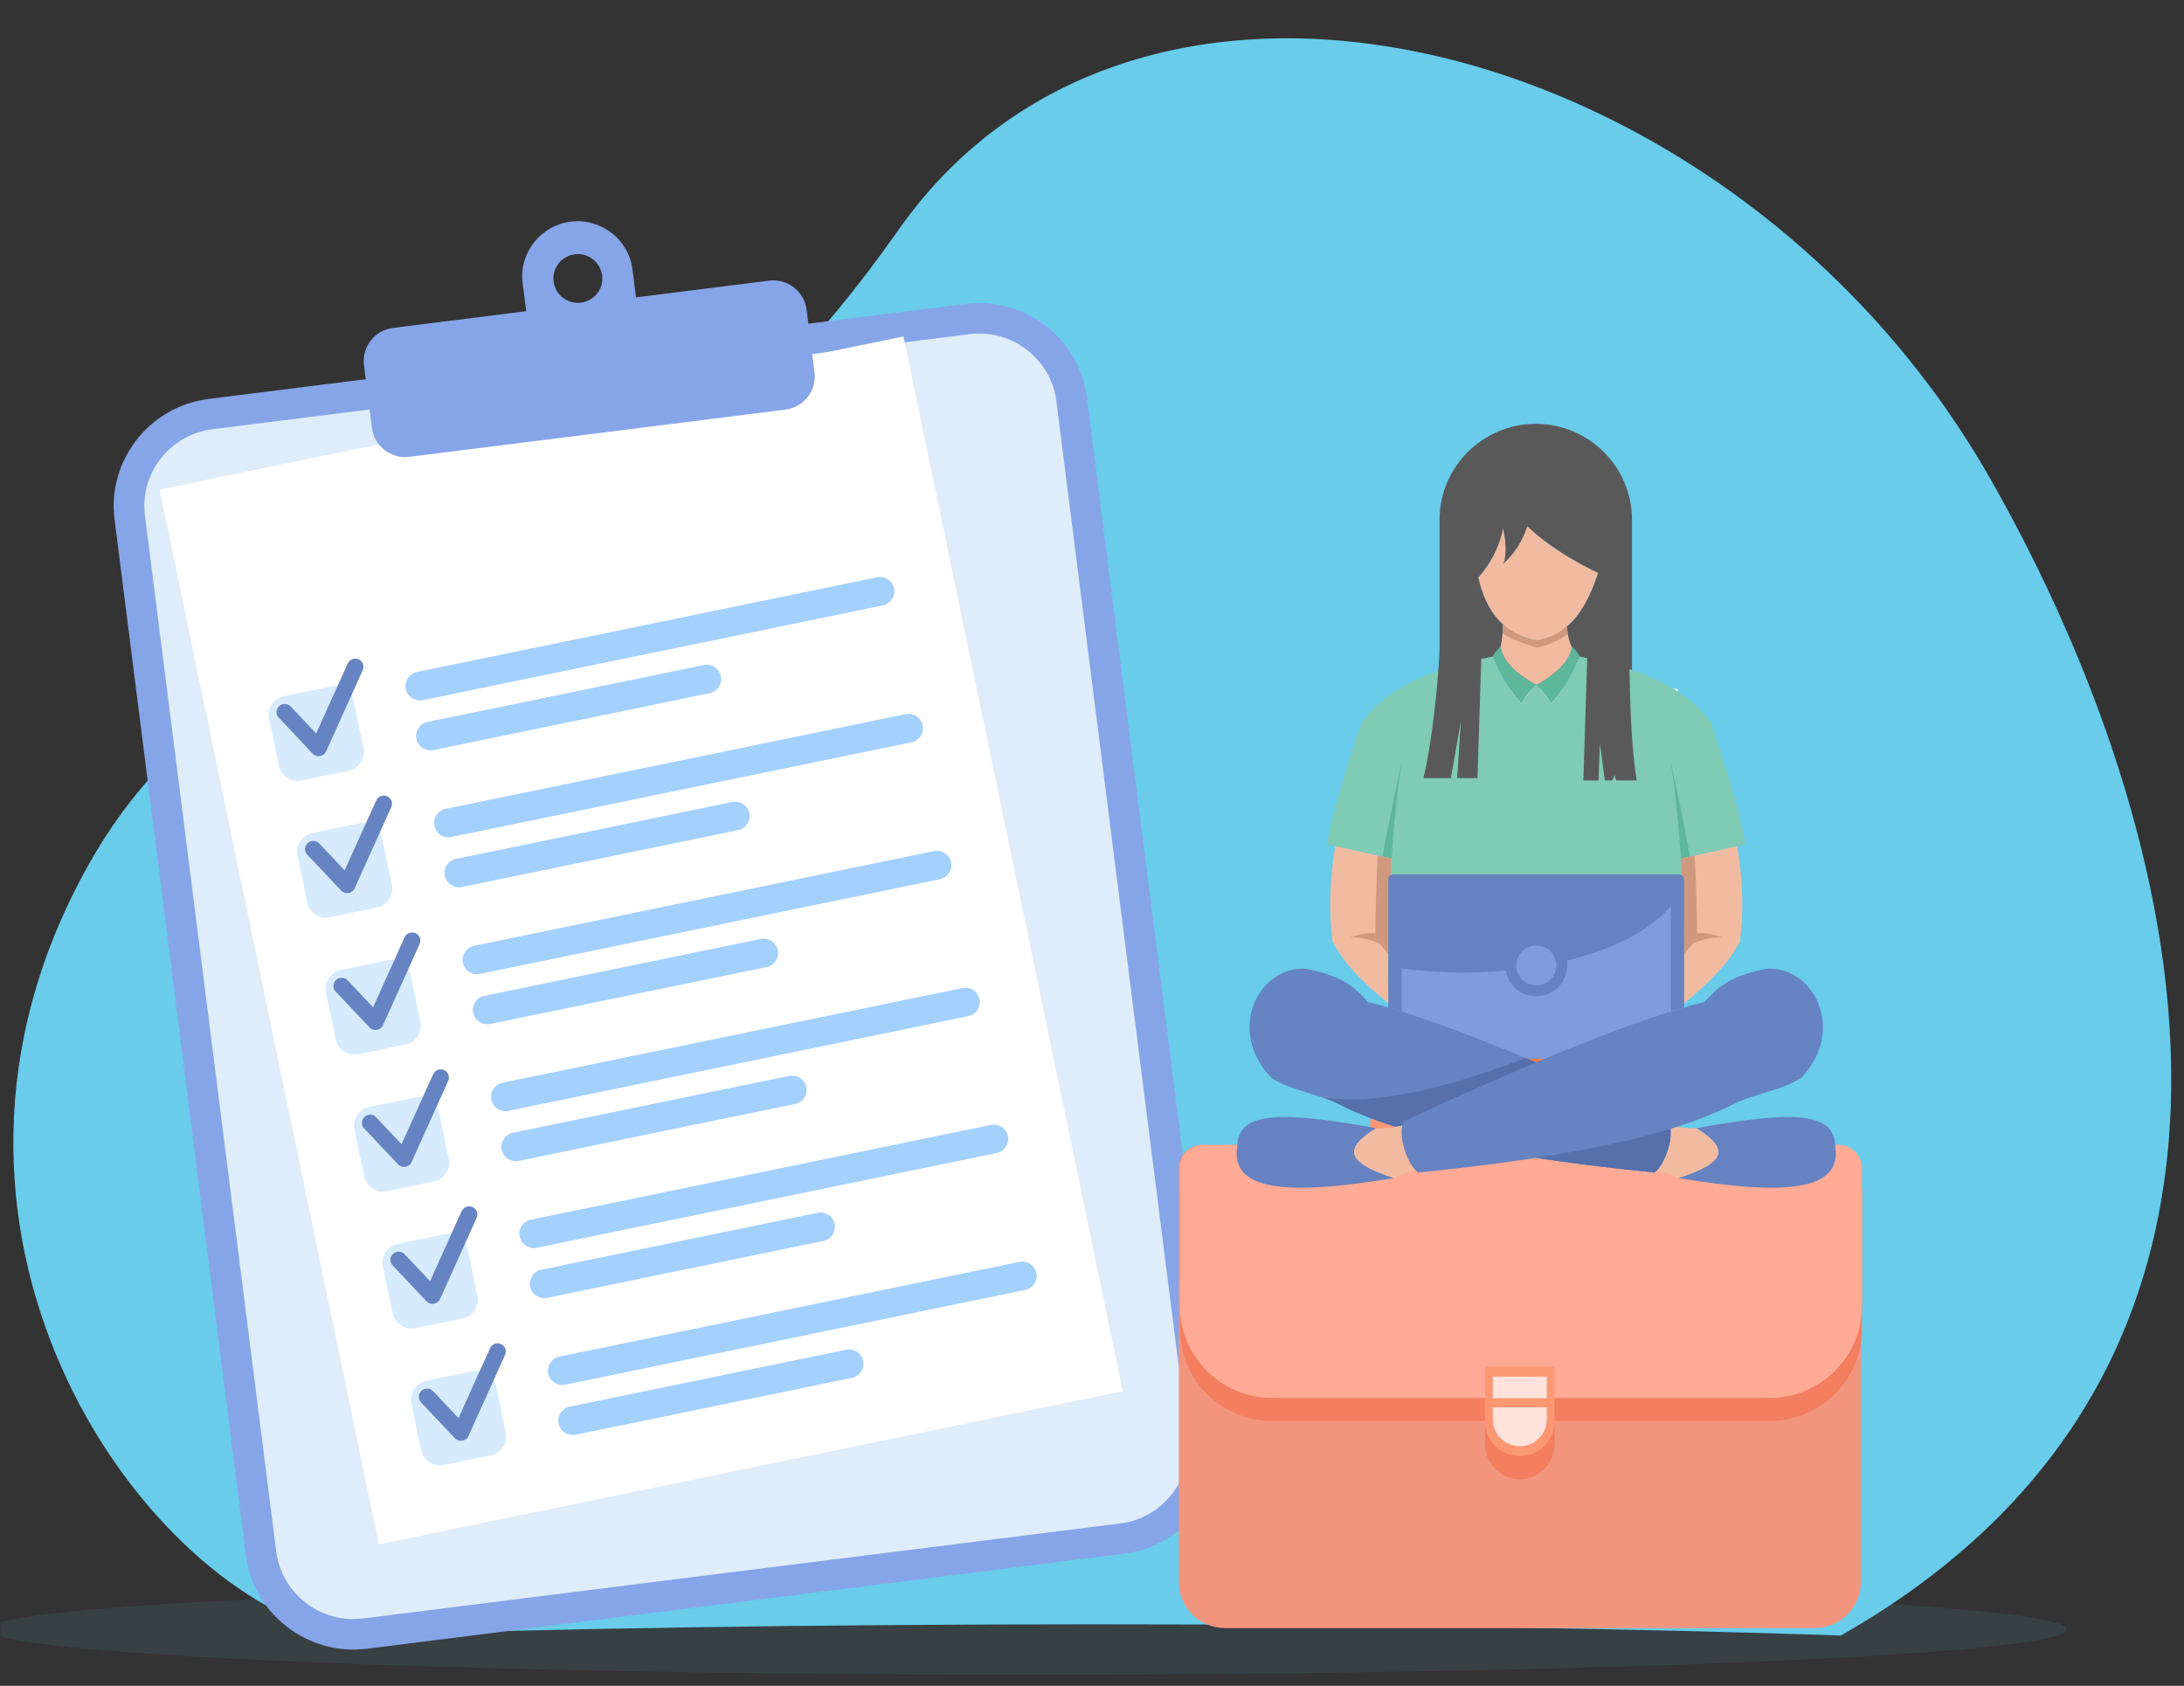 <svg width="342" height="264" viewBox="0 0 342 264" fill="none" xmlns="http://www.w3.org/2000/svg">
<rect x="0" y="0" width="342" height="264" fill="#333333" stroke="none"/>
<mask id="mask0_2060_723" style="mask-type:alpha" maskUnits="userSpaceOnUse" x="0" y="0" width="342" height="264">
<rect width="342" height="264" fill="#D9D9D9"/>
</mask>
<g mask="url(#mask0_2060_723)">
<path fill-rule="evenodd" clip-rule="evenodd" d="M171.484 254.364C215.546 254.364 256.09 255.018 288.262 256.119C366.997 211.329 339.729 124.001 311.464 74.618C272.116 5.87 179.158 -18.832 140.687 36.018C88.493 110.46 38.142 84.478 10.953 141.014C-16.236 197.55 25.056 251.745 54.726 256.119C86.898 255.018 127.442 254.364 171.494 254.364H171.484Z" fill="#68CCEA"/>
<g clip-path="url(#clip0_2060_723)">
<path fill-rule="evenodd" clip-rule="evenodd" d="M160.829 248.056C250.756 248.056 323.657 251.237 323.657 255.159C323.657 259.081 250.756 262.253 160.829 262.253C70.901 262.253 -2 259.073 -2 255.159C-2 251.245 70.901 248.056 160.829 248.056Z" fill="#68CCEA" fill-opacity="0.09"/>
<path fill-rule="evenodd" clip-rule="evenodd" d="M283.258 181.217C283.387 180.901 283.747 180.739 284.064 180.867C284.381 180.978 284.552 181.344 284.424 181.66C283.807 183.254 283.284 184.943 282.847 186.691C283.018 186.52 283.207 186.375 283.404 186.213C284.252 185.531 285.212 184.943 286.283 184.44C286.6 184.303 286.969 184.431 287.114 184.738C287.26 185.045 287.131 185.42 286.823 185.565C285.838 186.025 284.955 186.563 284.184 187.177C283.447 187.765 282.813 188.413 282.282 189.138C281.476 192.915 280.962 196.991 280.491 201.288C281.211 200.171 281.982 199.173 282.804 198.287C284.235 196.743 285.803 195.55 287.534 194.697C287.843 194.535 288.211 194.671 288.374 194.978C288.52 195.285 288.4 195.652 288.091 195.805C286.506 196.59 285.049 197.698 283.73 199.122C282.419 200.555 281.236 202.286 280.174 204.349L280.062 205.509C279.788 208.075 279.523 210.693 279.197 213.37C279.197 213.396 279.197 213.421 279.188 213.447C278.854 216.244 278.46 219.1 277.963 222.008C279.317 219.936 280.756 218.102 282.316 216.517C284.587 214.189 287.089 212.373 289.796 211.077C290.113 210.932 290.482 211.06 290.636 211.366C290.782 211.673 290.653 212.04 290.345 212.194C287.765 213.43 285.392 215.161 283.216 217.386C281.048 219.603 279.085 222.315 277.329 225.512C276.558 229.366 275.581 233.288 274.287 237.253C273.644 239.206 272.933 241.167 272.128 243.137C274.013 241.525 276.018 240.127 278.134 238.959C281.091 237.321 284.27 236.111 287.654 235.335C287.988 235.258 288.322 235.471 288.391 235.795C288.468 236.128 288.262 236.46 287.937 236.528C284.655 237.296 281.588 238.447 278.743 240.033C275.932 241.593 273.327 243.554 270.928 245.925C270.337 247.221 269.703 248.525 269.017 249.838L267.646 249.787C269.917 245.49 271.682 241.184 273.079 236.938C273.31 233.911 272.959 230.892 271.999 227.874C271.04 224.804 269.446 221.726 267.261 218.657C267.064 218.375 267.132 217.992 267.415 217.796C267.698 217.591 268.083 217.659 268.281 217.932C270.551 221.121 272.188 224.301 273.19 227.49C273.764 229.298 274.133 231.114 274.304 232.922C276.172 226.211 277.209 219.637 277.963 213.37C277.235 210.718 276.412 208.476 275.512 206.626C274.613 204.801 273.644 203.386 272.591 202.397C272.333 202.158 272.325 201.774 272.565 201.518C272.796 201.271 273.19 201.262 273.439 201.493C274.613 202.593 275.667 204.127 276.635 206.08C277.235 207.299 277.8 208.698 278.331 210.267C278.511 208.604 278.674 206.975 278.846 205.372L278.983 204.127C278.983 204.127 278.983 204.085 278.991 204.059C279.874 195.55 280.774 187.79 283.301 181.208L283.258 181.217Z" fill="white"/>
<path fill-rule="evenodd" clip-rule="evenodd" d="M137.77 208.595C138.25 215.041 139.201 215.937 145.387 216.431C139.201 216.934 138.25 217.821 137.77 224.267C137.307 217.813 136.339 216.926 130.169 216.431C136.339 215.937 137.307 215.041 137.77 208.595ZM112.664 225.606C112.912 229.042 113.426 229.52 116.725 229.792C113.426 230.057 112.921 230.526 112.664 233.97C112.407 230.534 111.901 230.057 108.594 229.792C111.893 229.52 112.407 229.042 112.664 225.606ZM123.666 199.105C123.923 202.593 124.437 203.07 127.779 203.343C124.437 203.607 123.923 204.093 123.666 207.572C123.409 204.085 122.895 203.607 119.544 203.343C122.886 203.07 123.409 202.584 123.666 199.105Z" fill="white"/>
<path fill-rule="evenodd" clip-rule="evenodd" d="M236.459 192.702C236.099 197.647 235.37 198.321 230.641 198.704C235.37 199.08 236.099 199.77 236.459 204.699C236.819 199.77 237.555 199.08 242.294 198.704C237.555 198.321 236.827 197.639 236.459 192.702ZM255.695 205.73C255.498 208.365 255.104 208.732 252.585 208.936C255.104 209.141 255.507 209.499 255.695 212.134C255.884 209.49 256.278 209.132 258.797 208.936C256.278 208.732 255.875 208.365 255.695 205.73ZM247.272 185.437C247.075 188.114 246.681 188.481 244.128 188.686C246.681 188.89 247.084 189.257 247.272 191.934C247.469 189.257 247.863 188.89 250.417 188.686C247.863 188.481 247.461 188.114 247.272 185.437Z" fill="white"/>
<path fill-rule="evenodd" clip-rule="evenodd" d="M32.643 62.475L151.241 47.597C160.495 46.428 169.029 53.02 170.194 62.228L190.75 224.438C191.916 233.655 185.301 242.139 176.038 243.299L57.458 258.186C48.195 259.346 39.669 252.763 38.495 243.546L17.939 81.336C16.766 72.128 23.389 63.644 32.643 62.475Z" fill="#86A5E8"/>
<path fill-rule="evenodd" clip-rule="evenodd" d="M33.254 67.216L151.835 52.329C158.475 51.493 164.593 56.225 165.424 62.833L185.98 225.034C186.82 231.643 182.073 237.739 175.433 238.566L56.852 253.445C50.211 254.281 44.093 249.557 43.254 242.949L22.698 80.739C21.858 74.131 26.613 68.052 33.254 67.216Z" fill="#DFEDFA"/>
<path fill-rule="evenodd" clip-rule="evenodd" d="M24.992 76.664L141.473 52.687L175.808 217.855L59.335 241.832L24.992 76.664Z" fill="white"/>
<path fill-rule="evenodd" clip-rule="evenodd" d="M42.127 112.569C41.789 110.945 42.834 109.356 44.458 109.021L51.854 107.495C53.475 107.161 55.061 108.203 55.397 109.824L56.919 117.155C57.257 118.779 56.211 120.369 54.586 120.703L47.19 122.224C45.569 122.557 43.985 121.515 43.649 119.895L42.127 112.569ZM64.414 219.774C64.076 218.15 65.121 216.56 66.745 216.225L74.141 214.7C75.762 214.366 77.348 215.408 77.684 217.029L79.206 224.36C79.543 225.984 78.498 227.574 76.873 227.908L69.477 229.428C67.856 229.762 66.272 228.72 65.936 227.1L64.414 219.774ZM59.958 198.329C59.62 196.705 60.665 195.116 62.289 194.781L69.678 193.256C71.299 192.921 72.884 193.962 73.222 195.582L74.748 202.914C75.087 204.539 74.041 206.13 72.415 206.464L65.021 207.984C63.401 208.317 61.816 207.276 61.48 205.656L59.958 198.329ZM55.496 176.886C55.157 175.262 56.202 173.671 57.827 173.336L65.221 171.811C66.842 171.477 68.428 172.519 68.764 174.14L70.286 181.471C70.624 183.096 69.578 184.685 67.953 185.02L60.564 186.54C58.944 186.873 57.36 185.832 57.023 184.213L55.496 176.886ZM51.038 155.441C50.701 153.817 51.745 152.227 53.369 151.892L60.765 150.367C62.387 150.033 63.972 151.075 64.309 152.695L65.831 160.027C66.168 161.651 65.123 163.241 63.497 163.575L56.101 165.095C54.481 165.429 52.897 164.387 52.56 162.767L51.038 155.441ZM46.582 133.996C46.245 132.372 47.289 130.783 48.913 130.448L56.301 128.923C57.922 128.589 59.508 129.631 59.844 131.252L61.367 138.583C61.704 140.207 60.658 141.797 59.034 142.131L51.646 143.651C50.025 143.984 48.441 142.942 48.104 141.322L46.582 133.996Z" fill="#D7EBFF"/>
<path fill-rule="evenodd" clip-rule="evenodd" d="M65.302 105.228L137.338 90.4C138.555 90.153 139.755 90.937 140.003 92.148C140.26 93.359 139.472 94.552 138.247 94.808L66.219 109.636C65.002 109.892 63.803 109.099 63.546 107.888C63.297 106.677 64.086 105.484 65.302 105.236V105.228ZM87.589 212.441L159.634 197.605C160.85 197.349 162.05 198.142 162.299 199.353C162.556 200.563 161.759 201.757 160.542 202.004L88.515 216.841C87.298 217.096 86.098 216.304 85.841 215.093C85.593 213.882 86.381 212.688 87.598 212.441H87.589ZM89.226 220.277C88.009 220.524 87.221 221.726 87.469 222.937C87.726 224.139 88.926 224.924 90.143 224.677L133.405 215.775C134.622 215.519 135.419 214.325 135.162 213.115C134.913 211.904 133.705 211.119 132.497 211.367L89.226 220.277ZM83.142 190.997L155.169 176.16C156.386 175.905 157.586 176.698 157.843 177.908C158.091 179.119 157.303 180.313 156.086 180.56L84.05 195.396C82.834 195.652 81.626 194.859 81.377 193.648C81.12 192.438 81.908 191.244 83.133 190.997H83.142ZM84.77 198.833C83.553 199.08 82.757 200.282 83.014 201.493C83.262 202.704 84.462 203.48 85.678 203.241L128.95 194.331C130.166 194.075 130.946 192.881 130.706 191.67C130.449 190.459 129.25 189.675 128.033 189.922L84.77 198.833ZM78.678 169.552L150.722 154.725C151.939 154.469 153.139 155.262 153.387 156.473C153.644 157.683 152.856 158.877 151.639 159.124L79.603 173.961C78.386 174.216 77.187 173.423 76.938 172.213C76.681 171.002 77.47 169.808 78.686 169.561L78.678 169.552ZM80.314 177.388C79.098 177.644 78.309 178.838 78.558 180.049C78.815 181.259 80.015 182.035 81.231 181.796L124.494 172.886C125.711 172.63 126.508 171.437 126.251 170.226C126.002 169.015 124.802 168.231 123.586 168.478L80.314 177.388ZM74.231 148.108L146.258 133.28C147.475 133.024 148.683 133.817 148.932 135.028C149.189 136.239 148.392 137.433 147.175 137.688L75.148 152.516C73.931 152.772 72.731 151.979 72.474 150.768C72.226 149.557 73.014 148.364 74.231 148.116V148.108ZM75.859 155.944C74.642 156.2 73.845 157.393 74.102 158.604C74.351 159.815 75.559 160.591 76.776 160.352L120.038 151.442C121.255 151.186 122.052 149.992 121.795 148.782C121.538 147.571 120.338 146.786 119.122 147.034L75.859 155.944ZM69.775 126.664L141.811 111.836C143.028 111.589 144.227 112.373 144.485 113.584C144.733 114.795 143.945 115.988 142.728 116.244L70.683 131.072C69.467 131.328 68.267 130.535 68.019 129.324C67.761 128.113 68.558 126.919 69.775 126.672V126.664ZM71.403 134.5C70.186 134.755 69.398 135.949 69.647 137.16H69.655C69.904 138.371 71.103 139.147 72.32 138.908L115.591 129.997C116.808 129.742 117.596 128.548 117.348 127.337C117.091 126.126 115.891 125.342 114.674 125.589L71.403 134.5ZM66.948 113.055C65.731 113.311 64.951 114.505 65.191 115.715C65.448 116.926 66.648 117.702 67.864 117.463L111.127 108.553C112.344 108.297 113.141 107.104 112.884 105.893C112.635 104.682 111.427 103.898 110.219 104.145L66.948 113.055Z" fill="#A4D0FC"/>
<path fill-rule="evenodd" clip-rule="evenodd" d="M61.544 51.348L82.4 48.73L81.843 44.348C81.243 39.641 84.628 35.31 89.358 34.713C94.096 34.116 98.449 37.484 99.04 42.191L99.597 46.573L120.453 43.947C123.306 43.597 125.946 45.618 126.297 48.466L127.548 58.323C127.908 61.171 125.86 63.788 123.007 64.147L64.089 71.539C61.236 71.897 58.605 69.868 58.245 67.02L56.994 57.163C56.634 54.324 58.674 51.706 61.536 51.348H61.544ZM90.018 39.82C87.91 40.093 86.419 41.995 86.684 44.084C86.959 46.181 88.869 47.665 90.969 47.392C93.077 47.127 94.567 45.226 94.293 43.137C94.028 41.04 92.117 39.556 90.018 39.82Z" fill="#86A5E8"/>
<path fill-rule="evenodd" clip-rule="evenodd" d="M43.659 112.398C43.162 111.878 43.196 111.077 43.71 110.582C44.233 110.105 45.047 110.13 45.535 110.642L49.511 114.854L54.455 103.897C54.747 103.249 55.509 102.96 56.16 103.249C56.803 103.539 57.094 104.298 56.803 104.946L51.096 117.608C51.028 117.779 50.925 117.941 50.779 118.069C50.257 118.555 49.434 118.529 48.954 118.009L43.659 112.39V112.398ZM48.114 133.843C47.626 133.323 47.66 132.521 48.175 132.027C48.697 131.541 49.503 131.566 49.991 132.086L53.967 136.298L58.919 125.342C59.211 124.694 59.973 124.404 60.625 124.694C61.276 124.984 61.567 125.743 61.276 126.391L55.561 139.053C55.492 139.223 55.381 139.385 55.243 139.513C54.721 139.999 53.898 139.973 53.418 139.453L48.114 133.834V133.843ZM65.937 219.612C65.449 219.092 65.483 218.29 65.997 217.795C66.52 217.309 67.342 217.335 67.822 217.855L71.798 222.067L76.742 211.119C77.033 210.471 77.796 210.181 78.447 210.471C79.09 210.761 79.381 211.52 79.09 212.168L73.383 224.83C73.315 225 73.212 225.162 73.058 225.29C72.543 225.776 71.73 225.751 71.241 225.231L65.928 219.612H65.937ZM61.481 198.167C60.993 197.647 61.019 196.846 61.541 196.351C62.064 195.865 62.87 195.891 63.358 196.411L67.351 200.623L72.286 189.666C72.578 189.018 73.34 188.728 73.992 189.018C74.643 189.308 74.934 190.067 74.643 190.715L68.927 203.377C68.859 203.548 68.748 203.71 68.611 203.837C68.088 204.324 67.282 204.298 66.785 203.778L61.49 198.159L61.481 198.167ZM57.026 176.723C56.537 176.203 56.572 175.401 57.077 174.907C57.6 174.421 58.422 174.446 58.902 174.966L62.878 179.179L67.831 168.222C68.122 167.574 68.876 167.284 69.536 167.574C70.187 167.864 70.47 168.623 70.179 169.271L64.472 181.933C64.403 182.103 64.292 182.265 64.155 182.393C63.632 182.879 62.818 182.854 62.33 182.333L57.026 176.714V176.723ZM52.562 155.279C52.073 154.758 52.099 153.957 52.621 153.462C53.144 152.976 53.958 153.002 54.447 153.522L58.422 157.734L63.358 146.778C63.649 146.13 64.412 145.84 65.072 146.13C65.714 146.42 66.006 147.178 65.714 147.826L59.999 160.488C59.939 160.659 59.828 160.821 59.682 160.949C59.159 161.435 58.354 161.409 57.865 160.889L52.562 155.27V155.279Z" fill="#6683C2"/>
<path fill-rule="evenodd" clip-rule="evenodd" d="M217.211 175.981H220.827V173.278C220.827 170.303 223.26 167.881 226.259 167.881H250.337C253.327 167.881 255.761 170.303 255.761 173.278V175.777H259.385V173.278C259.385 168.325 255.315 164.274 250.337 164.274H226.259C221.272 164.274 217.211 168.325 217.211 173.278V175.981Z" fill="#F57A44"/>
<path fill-rule="evenodd" clip-rule="evenodd" d="M253.172 179.793C253.172 180.458 253.712 180.995 254.38 180.995H260.609C261.278 180.995 261.818 180.458 261.818 179.793V175.777C261.818 175.12 261.278 174.583 260.609 174.583H254.38C253.712 174.583 253.172 175.12 253.172 175.777V179.793Z" fill="#FC9774"/>
<path fill-rule="evenodd" clip-rule="evenodd" d="M214.547 179.793C214.547 180.458 215.087 180.995 215.746 180.995H221.984C222.653 180.995 223.193 180.458 223.193 179.793V175.777C223.193 175.12 222.653 174.583 221.984 174.583H215.746C215.087 174.583 214.547 175.12 214.547 175.777V179.793Z" fill="#FC9774"/>
<path fill-rule="evenodd" clip-rule="evenodd" d="M184.594 247.75C184.594 251.732 187.841 254.955 191.843 254.955H284.161C288.162 254.955 291.401 251.732 291.401 247.75V182.897C291.401 180.918 289.782 179.298 287.776 179.298H188.218C186.213 179.298 184.594 180.918 184.594 182.897V247.75Z" fill="#F2957D"/>
<path fill-rule="evenodd" clip-rule="evenodd" d="M188.39 182.896H287.957C289.945 182.896 291.573 184.517 291.573 186.503V208.11C291.573 216.073 285.086 222.52 277.092 222.52H243.426V226.212C243.426 229.204 240.993 231.626 237.994 231.626C234.995 231.626 232.561 229.204 232.561 226.212V222.52H199.255C191.252 222.52 184.766 216.065 184.766 208.11V186.503C184.766 184.517 186.394 182.896 188.39 182.896Z" fill="#F37E60"/>
<path fill-rule="evenodd" clip-rule="evenodd" d="M184.766 204.511C184.766 212.467 191.261 218.921 199.255 218.921H277.092C285.086 218.921 291.573 212.467 291.573 204.511V182.897C291.573 180.918 289.945 179.298 287.957 179.298H188.39C186.394 179.298 184.766 180.918 184.766 182.897V204.511Z" fill="#FFAA94"/>
<path fill-rule="evenodd" clip-rule="evenodd" d="M232.562 222.622C232.562 225.606 234.996 228.027 237.995 228.027C240.994 228.027 243.427 225.606 243.427 222.622V214.01H232.562V222.622Z" fill="#FC9774"/>
<path fill-rule="evenodd" clip-rule="evenodd" d="M233.766 222.272C233.766 224.6 235.659 226.476 237.99 226.476C240.321 226.476 242.214 224.6 242.214 222.272V215.579H233.766V222.272Z" fill="#FFE2DC"/>
<path d="M242.906 218.955H233.609V220.396H242.906V218.955Z" fill="#FC9774"/>
<path d="M262.723 107.862H220.531V130.091H262.723V107.862Z" fill="white"/>
<path d="M262.723 136.443H220.531V145.985H262.723V136.443Z" fill="white"/>
<path fill-rule="evenodd" clip-rule="evenodd" d="M242.919 110.19C242.053 108.826 241.274 107.837 240.562 107.24C243.913 105.424 245.772 103.437 246.149 101.271C246.638 101.698 247.057 102.218 247.392 102.823C246.141 105.782 244.658 108.238 242.919 110.19Z" fill="#5EB69B"/>
<path fill-rule="evenodd" clip-rule="evenodd" d="M238.207 110.19C239.073 108.826 239.852 107.837 240.572 107.24C237.213 105.424 235.354 103.437 234.977 101.271C234.488 101.698 234.077 102.218 233.734 102.823C234.985 105.782 236.476 108.238 238.207 110.19Z" fill="#5EB69B"/>
<path fill-rule="evenodd" clip-rule="evenodd" d="M267.874 113.055C264.258 108.067 257.429 104.665 247.395 102.832C246.144 105.79 244.662 108.246 242.922 110.199C242.057 108.834 241.277 107.845 240.566 107.248C239.855 107.845 239.067 108.834 238.201 110.199C236.47 108.254 234.979 105.79 233.728 102.832C223.703 104.665 216.865 108.067 213.25 113.055C210.482 121.121 208.648 127.507 207.766 132.231C210.705 132.854 214.089 133.604 217.911 134.448C217.397 143.546 217.268 151.322 217.517 157.777C222.872 159.329 230.344 162.083 239.247 165.8C239.701 165.783 240.146 165.758 240.566 165.732C240.977 165.758 241.423 165.783 241.886 165.8C250.797 162.091 258.26 159.329 263.616 157.777C263.864 151.331 263.727 143.546 263.221 134.448C267.052 133.595 270.428 132.854 273.358 132.231C272.475 127.507 270.642 121.121 267.874 113.055Z" fill="#7FCBB4"/>
<path fill-rule="evenodd" clip-rule="evenodd" d="M261.617 119.203C262.32 123.764 262.86 128.846 263.22 134.448C263.699 134.346 264.179 134.235 264.65 134.133C264.025 130.662 263.014 125.691 261.617 119.203Z" fill="#5EB69B"/>
<path fill-rule="evenodd" clip-rule="evenodd" d="M219.518 119.203C218.815 123.764 218.275 128.846 217.915 134.448C217.435 134.346 216.956 134.235 216.484 134.133C217.11 130.662 218.121 125.691 219.518 119.203Z" fill="#5EB69B"/>
<path fill-rule="evenodd" clip-rule="evenodd" d="M261.321 175.589C262.4 178.318 260.412 182.734 259.067 183.613C234.561 181.165 219.257 177.738 209.806 172.98C206.996 171.437 202.077 170.771 199.087 168.793C191.847 161.196 197.271 151.22 204.451 151.706C209.472 152.67 211.837 154.102 214.211 156.924C222.805 158.868 240.285 165.783 261.312 175.589H261.321Z" fill="#6683C2"/>
<path fill-rule="evenodd" clip-rule="evenodd" d="M287.389 179.656C288.374 186.316 280.02 187.373 262.848 184.474C270.072 182.095 271.023 180.006 265.65 176.663C280.594 173.969 287.415 173.995 287.389 179.656ZM193.734 179.656C192.749 186.316 201.103 187.373 218.283 184.474C211.06 182.095 210.109 180.006 215.49 176.663C200.546 173.969 193.717 173.995 193.743 179.656H193.734Z" fill="#6682C1"/>
<path fill-rule="evenodd" clip-rule="evenodd" d="M259.386 183.348C260.826 183.621 261.983 183.996 262.848 184.482C270.071 182.104 271.023 180.015 265.65 176.672C264.425 176.732 263.045 176.57 261.503 176.203C262.068 178.701 260.595 182.163 259.386 183.348ZM221.745 183.348C220.297 183.621 219.14 183.996 218.274 184.482C211.051 182.104 210.1 180.015 215.481 176.672C216.698 176.732 218.077 176.57 219.62 176.203C219.063 178.701 220.528 182.163 221.745 183.348Z" fill="#F1BBA2"/>
<path fill-rule="evenodd" clip-rule="evenodd" d="M272.473 147.434C273.064 142.625 272.918 137.663 272.027 132.513C269.799 132.999 267.332 133.544 264.65 134.141C264.187 134.244 263.707 134.354 263.219 134.457C263.707 143.282 263.853 150.853 263.63 157.18C268.017 153.659 270.965 150.41 272.464 147.434H272.473Z" fill="#F1BBA2"/>
<path fill-rule="evenodd" clip-rule="evenodd" d="M208.65 147.434C208.058 142.625 208.213 137.663 209.095 132.513C211.323 132.999 213.791 133.544 216.481 134.141C216.944 134.244 217.432 134.354 217.912 134.457C217.415 143.282 217.278 150.853 217.501 157.18C213.105 153.659 210.158 150.41 208.658 147.434H208.65Z" fill="#F1BBA2"/>
<path fill-rule="evenodd" clip-rule="evenodd" d="M265.764 146.155C265.729 142.719 265.592 138.652 265.387 133.962C265.147 134.014 264.89 134.065 264.65 134.133C264.187 134.235 263.707 134.346 263.219 134.448C263.519 139.888 263.699 144.851 263.733 149.344C264.127 148.884 264.598 148.338 265.138 147.724C266.655 147.076 268.172 146.761 269.697 146.769C267.94 146.232 266.638 146.036 265.772 146.164L265.764 146.155ZM215.355 146.155C215.398 142.719 215.526 138.652 215.732 133.962C215.98 134.014 216.22 134.065 216.469 134.133C216.931 134.235 217.42 134.346 217.9 134.448C217.6 139.888 217.42 144.851 217.386 149.344C216.983 148.884 216.52 148.338 215.989 147.724C214.464 147.076 212.947 146.761 211.422 146.769C213.178 146.232 214.481 146.036 215.346 146.164L215.355 146.155Z" fill="#CF9980"/>
<path fill-rule="evenodd" clip-rule="evenodd" d="M218.17 136.938H262.95C263.37 136.938 263.721 137.288 263.721 137.714V157.751C258.374 159.295 250.877 162.057 241.94 165.775H239.163C230.226 162.066 222.729 159.295 217.391 157.751V137.714C217.391 137.288 217.742 136.938 218.162 136.938H218.17Z" fill="#6682C1"/>
<path fill-rule="evenodd" clip-rule="evenodd" d="M219.484 158.374C224.626 159.977 231.343 162.509 239.175 165.766L239.243 165.8L239.783 165.766H241.343L241.883 165.8C249.74 162.526 256.492 159.994 261.65 158.374V141.824C258.703 145.533 252.859 148.602 245.361 150.436C245.396 150.683 245.413 150.93 245.413 151.194C245.413 153.855 243.245 156.012 240.572 156.012C238.172 156.012 236.185 154.281 235.79 151.996C233.631 152.192 231.403 152.294 229.124 152.294C225.782 152.294 222.543 152.073 219.484 151.672V158.382V158.374Z" fill="#7F9DDD"/>
<path fill-rule="evenodd" clip-rule="evenodd" d="M235.88 78.71C238.896 82.888 243.686 86.554 250.258 89.726C248.622 94.612 246.145 99.395 240.721 100.282C235.529 99.455 232.658 95.721 231.484 90.425C234.269 87.339 235.734 83.434 235.88 78.71Z" fill="#F1BBA2"/>
<path fill-rule="evenodd" clip-rule="evenodd" d="M255.557 81.362C255.557 73.117 248.77 66.372 240.493 66.372C232.216 66.372 225.43 73.117 225.43 81.362V104.946C227.897 104.094 230.665 103.394 233.724 102.832C234.067 102.226 234.487 101.706 234.966 101.28C235.335 103.446 237.194 105.432 240.562 107.249C243.912 105.432 245.771 103.446 246.148 101.28C246.637 101.706 247.057 102.226 247.391 102.832C250.398 103.377 253.123 104.068 255.557 104.904V81.362ZM235.883 78.71C238.899 82.888 243.689 86.555 250.261 89.726C248.625 94.612 246.148 99.395 240.725 100.282C235.532 99.455 232.662 95.721 231.488 90.426C234.272 87.339 235.738 83.434 235.883 78.71Z" fill="#5A595A"/>
<path fill-rule="evenodd" clip-rule="evenodd" d="M246.15 101.271C245.773 100.683 245.507 99.643 245.353 98.142C244.102 99.216 242.585 99.975 240.726 100.282C238.55 99.941 236.785 99.08 235.371 97.801C235.328 99.182 235.191 100.333 234.977 101.271C235.345 103.437 237.204 105.424 240.572 107.24C243.922 105.424 245.782 103.437 246.159 101.271H246.15Z" fill="#F1BBA2"/>
<path fill-rule="evenodd" clip-rule="evenodd" d="M245.503 99.276C245.443 98.935 245.391 98.551 245.349 98.142C244.098 99.216 242.581 99.975 240.722 100.282C238.545 99.941 236.78 99.08 235.366 97.801C235.349 98.296 235.323 98.748 235.289 99.182C236.583 100.061 238.417 100.811 240.764 101.425C242.255 101.033 243.832 100.478 245.503 99.276Z" fill="#CF9980"/>
<path fill-rule="evenodd" clip-rule="evenodd" d="M225.425 94.203H232.237L231.363 121.846H228.176L228.776 112.859L227.199 121.846H222.906C224.483 115.366 225.974 101.109 225.425 94.203Z" fill="#5A595A"/>
<path fill-rule="evenodd" clip-rule="evenodd" d="M248.811 94.535L255.186 93.998C255.04 103.914 255.177 115.511 256.3 122.221H253.086L252.838 121.385L252.461 122.221H251.313L250.533 116.449L250.31 122.221H247.945L248.819 94.535H248.811Z" fill="#5A595A"/>
<path fill-rule="evenodd" clip-rule="evenodd" d="M240.574 148.065C242.304 148.065 243.71 149.464 243.71 151.194C243.71 152.925 242.304 154.307 240.574 154.307C238.843 154.307 237.438 152.908 237.438 151.194C237.438 149.481 238.843 148.065 240.574 148.065Z" fill="#7F9DDD"/>
<path fill-rule="evenodd" clip-rule="evenodd" d="M219.81 175.589C218.731 178.318 220.71 182.734 222.064 183.613C246.57 181.165 261.865 177.738 271.316 172.98C274.126 171.437 279.045 170.771 282.035 168.793C289.284 161.196 283.86 151.22 276.671 151.706C271.659 152.67 269.294 154.102 266.912 156.924C258.326 158.868 240.837 165.783 219.819 175.589H219.81Z" fill="#6683C2"/>
<path fill-rule="evenodd" clip-rule="evenodd" d="M238.926 165.673C225.525 170.857 214.977 172.946 207.273 171.923C208.216 172.247 209.09 172.588 209.818 172.988C212.286 174.233 215.157 175.384 218.481 176.45C218.85 176.391 219.244 176.305 219.629 176.211C219.681 175.998 219.741 175.794 219.826 175.598C227.264 172.119 234.256 169.015 240.579 166.355C240.134 166.167 239.688 165.988 239.26 165.809C239.234 165.8 239.217 165.792 239.191 165.775C239.114 165.749 239.029 165.715 238.943 165.681L238.926 165.673Z" fill="#5570AB"/>
<path fill-rule="evenodd" clip-rule="evenodd" d="M261.598 176.774C255.951 178.505 249.027 180.014 240.57 181.319C246.063 182.163 252.206 182.922 259.078 183.612C259.173 183.544 259.284 183.45 259.395 183.348C260.518 182.248 261.855 179.213 261.598 176.774Z" fill="#5570AB"/>
<path fill-rule="evenodd" clip-rule="evenodd" d="M233.782 77.508C236.353 75.649 238.366 75.547 239.814 77.209C239.943 81.78 238.469 85.463 235.436 88.26C236.207 86.111 235.659 82.521 233.773 77.508H233.782Z" fill="#5A595A"/>
</g>
</g>
<defs>
<clipPath id="clip0_2060_723">
<rect width="325.666" height="227.66" fill="white" transform="translate(-2 34.585)"/>
</clipPath>
</defs>
</svg>
